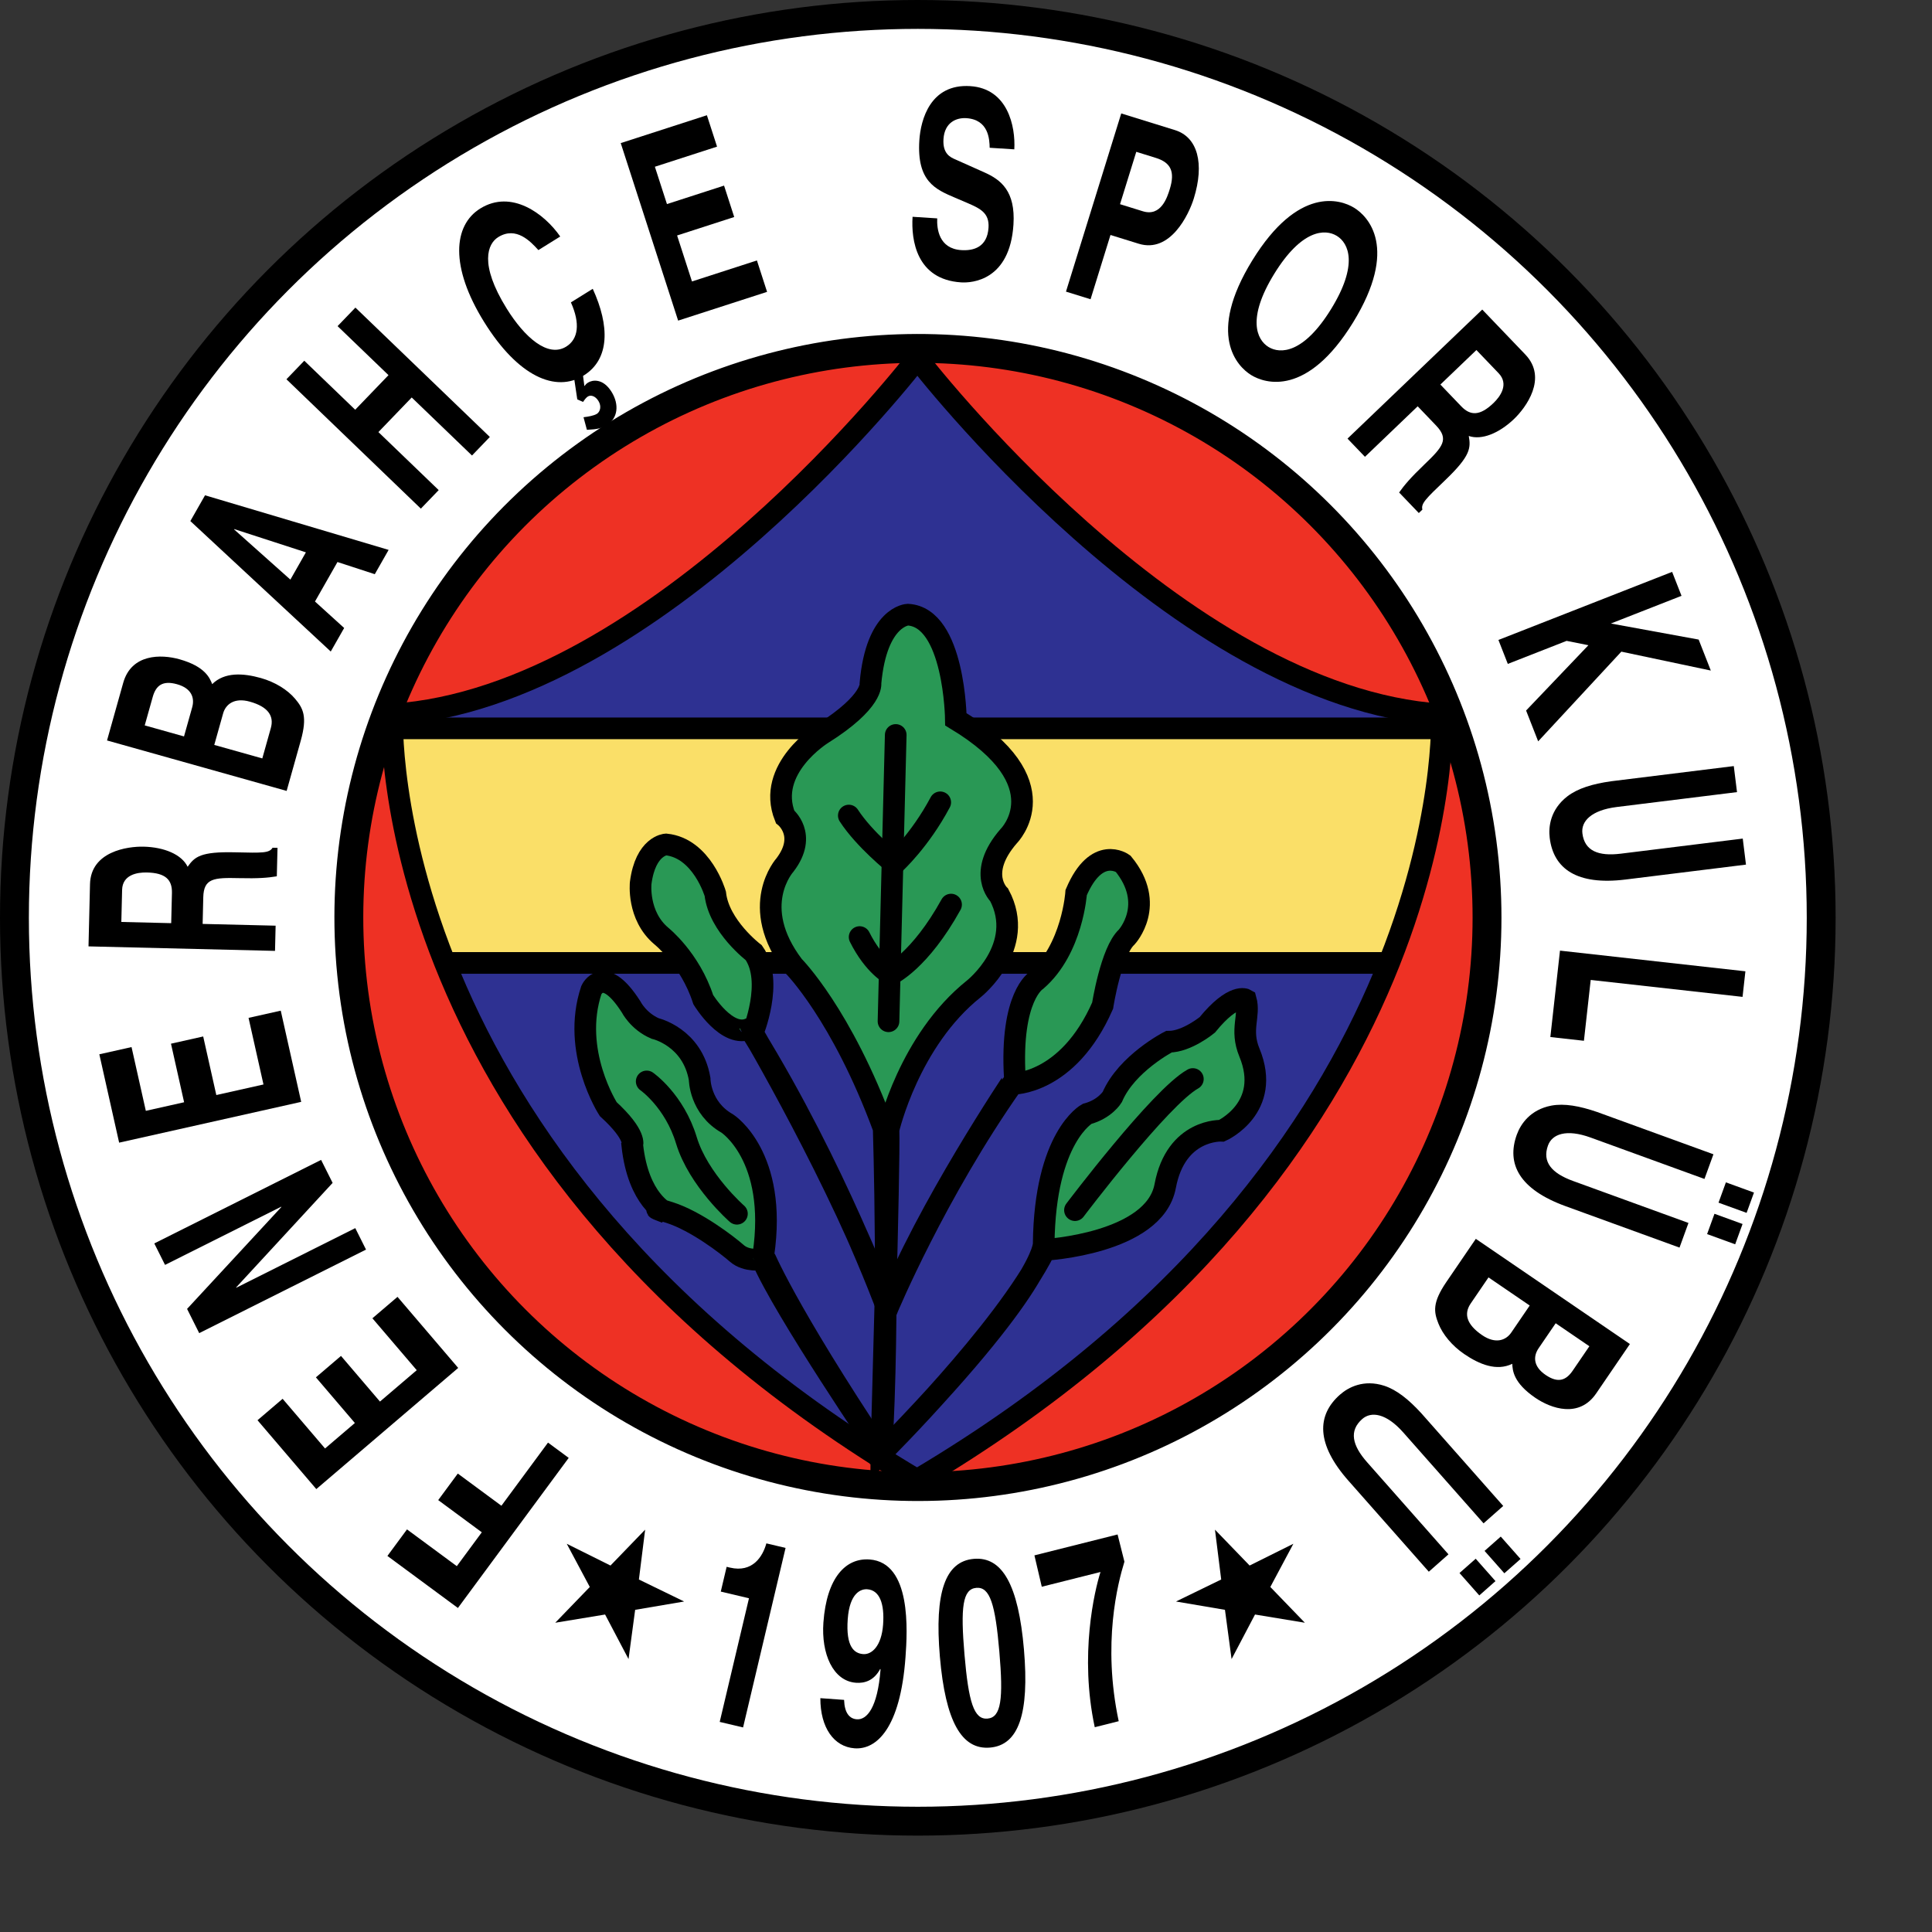 <?xml version="1.0" encoding="UTF-8" standalone="no"?>
<svg
   xmlns:dc="http://purl.org/dc/elements/1.1/"
   xmlns:cc="http://creativecommons.org/ns#"
   xmlns:rdf="http://www.w3.org/1999/02/22-rdf-syntax-ns#"
   xmlns:svg="http://www.w3.org/2000/svg"
   xmlns="http://www.w3.org/2000/svg"
   xmlns:sodipodi="http://sodipodi.sourceforge.net/DTD/sodipodi-0.dtd"
   xmlns:inkscape="http://www.inkscape.org/namespaces/inkscape"
   version="1.1"
   id="Layer_1"
   x="0px"
   y="0px"
   viewBox="0 0 1000 1000"
   xml:space="preserve"
   sodipodi:docname="Fenerbahce  .svg"
   width="1000"
   height="1000"
   inkscape:version="1.0.1 (3bc2e813f5, 2020-09-07)"><rect x="0" y="0" width="1000" height="1000" fill="#333333" stroke="none"/><defs
   id="defs91" /><sodipodi:namedview
   pagecolor="#ffffff"
   bordercolor="#666666"
   borderopacity="1"
   objecttolerance="10"
   gridtolerance="10"
   guidetolerance="10"
   inkscape:pageopacity="0"
   inkscape:pageshadow="2"
   inkscape:window-width="1920"
   inkscape:window-height="1017"
   id="namedview89"
   showgrid="false"
   inkscape:zoom="1.1186869"
   inkscape:cx="306"
   inkscape:cy="396"
   inkscape:window-x="-8"
   inkscape:window-y="-8"
   inkscape:window-maximized="1"
   inkscape:current-layer="Layer_1" />










































<g
   id="g961"
   transform="matrix(2.212,0,0,2.212,7.883,-3.256)"><circle
     style="fill:#ffffff;stroke:#000000;stroke-width:6.756"
     cx="211.2"
     cy="216.236"
     r="211.386"
     id="circle2" /><ellipse
     transform="matrix(0.995,-0.099,0.099,0.995,-20.323,21.916)"
     style="fill:#ee3124;stroke:#000000;stroke-width:6.756"
     cx="211.2"
     cy="216.237"
     rx="133.175"
     ry="133.173"
     id="ellipse4" /><path
     style="fill:#2e3192"
     d="M 210.878,347.692 C 83.645,272.254 88.205,168.663 88.205,168.663 c 61.927,-3.94 122.894,-83.32 122.894,-83.32 0,0 60.802,79.38 122.729,83.32 0,0 4.561,103.591 -122.673,179.029 z"
     id="path6" /><path
     style="fill:#fadf68"
     d="m 323.694,226.652 c 11.542,-33.499 10.416,-54.047 10.416,-54.047 L 88.085,172.323 c 0,0 3.66,39.128 10.416,54.329 z"
     id="path8" /><line
     style="fill:none;stroke:#000000;stroke-width:5.067"
     x1="89.072"
     y1="171.901"
     x2="333.971"
     y2="171.901"
     id="line10" /><line
     style="fill:none;stroke:#000000;stroke-width:5.067"
     x1="99.206"
     y1="226.793"
     x2="322.993"
     y2="226.793"
     id="line12" /><path
     style="fill:none;stroke:#000000;stroke-width:5.067"
     d="M 210.878,347.692 C 83.645,272.254 88.205,168.663 88.205,168.663 c 61.927,-3.94 122.894,-83.32 122.894,-83.32 0,0 60.802,79.38 122.729,83.32 0,0 4.561,103.591 -122.673,179.029 z"
     id="path14" /><path
     d="m 124.667,339.036 4.844,3.575 -25.926,35.124 -16.499,-12.179 4.586,-6.211 11.655,8.602 5.849,-7.925 -10.201,-7.531 4.585,-6.211 10.203,7.531 z"
     id="path16" /><path
     d="m 62.567,328.783 9.927,11.626 6.982,-5.962 -9.12,-10.681 5.872,-5.015 9.119,10.682 8.602,-7.343 -10.371,-12.146 5.871,-5.014 14.203,16.632 -33.2,28.348 -13.759,-16.112 z"
     id="path18" /><path
     d="m 35.054,297.453 -2.515,-5.024 39.032,-19.547 2.696,5.382 -22.57,24.452 0.037,0.072 27.835,-13.94 2.515,5.024 -39.034,19.547 -2.838,-5.669 22.06,-23.838 -0.036,-0.072 z"
     id="path20" /><path
     d="m 27.216,246.483 3.343,14.92 8.958,-2.009 -3.071,-13.704 7.536,-1.69 3.071,13.707 11.036,-2.473 -3.494,-15.586 7.535,-1.687 4.782,21.341 -42.599,9.545 -4.633,-20.675 z"
     id="path22" /><path
     d="m 36.496,217.488 -11.669,-0.282 0.182,-7.503 c 0.083,-3.529 3.504,-4.13 5.814,-4.074 4.316,0.104 5.922,1.667 5.846,4.799 z m 24.293,6.487 0.141,-5.898 -17.079,-0.412 0.149,-6.219 c 0.108,-4.453 2.424,-4.638 8.38,-4.494 4.498,0.108 6.752,-0.078 8.829,-0.429 l 0.162,-6.661 -1.154,-0.026 c -0.762,1.266 -2.342,1.228 -8.723,1.074 -8.146,-0.199 -9.514,1.054 -11.152,3.383 -1.391,-2.884 -5.484,-4.587 -10.286,-4.705 -3.769,-0.09 -12.373,1.107 -12.558,8.77 l -0.351,14.563 z"
     id="path24" /><path
     d="m 46.575,175.781 2.073,-7.379 c 0.586,-2.085 2.577,-3.777 6.264,-2.742 4.273,1.201 5.691,3.351 4.899,6.17 l -1.997,7.109 z m 16.934,10.76 3.3,-11.744 c 1.595,-5.679 0.554,-7.598 -1.342,-9.839 -1.753,-2.076 -4.653,-3.891 -7.99,-4.829 -4.156,-1.168 -8.502,-1.43 -11.388,1.427 -0.555,-1.406 -1.621,-4.122 -7.65,-5.818 -4.333,-1.215 -11.259,-1.287 -13.17,5.513 l -3.787,13.483 z M 30.302,171.21 32.17,164.565 c 0.737,-2.628 2.248,-3.954 5.7,-2.983 3.337,0.937 4.173,3.13 3.533,5.41 l -1.91,6.8 z"
     id="path26" /><path
     d="m 51.205,125.346 0.039,-0.068 16.772,5.439 -3.633,6.381 z m 18.936,16.877 5.261,-9.24 8.734,2.847 3.236,-5.684 -42.959,-12.776 -3.436,6.032 32.854,30.526 3.137,-5.509 z"
     id="path28" /><path
     d="m 84.982,102.577 14.107,13.578 -4.175,4.335 -31.453,-30.271 4.175,-4.338 11.915,11.467 7.792,-8.095 -11.916,-11.468 4.174,-4.336 31.454,30.272 -4.174,4.338 -14.106,-13.578 z"
     id="path30" /><path
     d="m 130.695,89.425 2.011,-1.249 0.472,3.645 c 0.312,-0.41 0.484,-0.589 0.894,-0.842 0.953,-0.595 3.446,-1.069 5.467,2.186 1.862,2.994 1.44,6.19 -1.047,7.738 -1.295,0.805 -2.206,1.014 -4.723,1.145 l -0.792,-2.945 c 1.143,-0.138 2.423,-0.358 3.139,-0.804 0.715,-0.445 1.151,-1.718 0.35,-3.01 -0.739,-1.188 -1.804,-1.457 -2.484,-1.033 -0.376,0.232 -0.792,0.778 -1.107,1.26 l -1.357,-0.587 z m -8.278,-29.431 c -1.79,-1.966 -5.174,-5.663 -9.4,-3.035 -2.454,1.525 -4.526,6.25 1.991,16.732 4.14,6.661 9.602,11.571 13.931,8.88 2.829,-1.759 3.298,-5.415 1.086,-10.339 l 5.113,-3.179 c 3.985,8.691 4.008,16.48 -2.128,20.294 -6.51,4.046 -15.319,0.288 -23.279,-12.518 -8.06,-12.961 -7.226,-22.644 -0.921,-26.562 7.328,-4.555 15.044,1.244 18.719,6.548 z"
     id="path32" /><path
     d="m 164.222,35.784 -14.547,4.705 2.825,8.735 13.363,-4.321 2.376,7.348 -13.364,4.321 3.48,10.761 15.196,-4.916 2.376,7.348 -20.811,6.728 -13.431,-41.536 20.161,-6.52 z"
     id="path34" /><path
     d="m 215.74,52.571 c -0.115,2.429 0.391,7.092 5.638,7.427 2.843,0.181 6.073,-0.648 6.367,-5.26 0.216,-3.398 -1.888,-4.445 -4.862,-5.733 l -3.013,-1.288 c -4.54,-1.935 -8.926,-3.799 -8.314,-13.387 0.31,-4.854 2.577,-13.3 11.908,-12.705 8.811,0.563 10.615,9.453 10.315,14.793 l -5.766,-0.369 c -0.037,-1.951 -0.223,-6.594 -5.469,-6.929 -2.283,-0.145 -5.086,0.955 -5.339,4.898 -0.217,3.4 1.578,4.244 2.752,4.745 l 6.841,3.058 c 3.833,1.706 7.282,4.363 6.782,12.19 -0.836,13.108 -9.719,13.699 -12.243,13.537 -10.492,-0.67 -11.709,-9.947 -11.366,-15.348 z"
     id="path36" /><path
     d="m 258.519,49.252 3.8,-12.253 4.561,1.415 c 3.564,1.105 4.538,3.253 3.277,7.319 -0.577,1.857 -2.017,6.503 -6.311,5.172 z m -2.234,7.202 6.593,2.045 c 7.397,2.295 11.73,-6.802 12.901,-10.577 2.541,-8.187 0.922,-14.355 -4.405,-16.007 l -12.572,-3.899 -12.932,41.695 5.751,1.784 z"
     id="path38" /><path
     d="m 294.593,65.564 c 6.406,-10.408 11.895,-10.599 14.663,-8.893 2.77,1.703 5.071,6.689 -1.336,17.097 -6.406,10.408 -11.895,10.597 -14.663,8.894 -2.769,-1.705 -5.07,-6.691 1.336,-17.098 z m -5.126,-3.156 c -10.74,17.448 -3.504,24.831 -0.258,26.829 3.247,2 13.097,5.134 23.838,-12.314 10.74,-17.448 3.504,-24.832 0.258,-26.829 -3.247,-2 -13.097,-5.134 -23.838,12.314 z"
     id="path40" /><path
     d="m 333.48,91.455 8.43,-8.075 5.193,5.42 c 2.442,2.55 0.455,5.398 -1.213,6.997 -3.118,2.985 -5.358,3.02 -7.524,0.76 z m -21.73,12.65 4.08,4.26 12.337,-11.819 4.304,4.492 c 3.082,3.216 1.58,4.989 -2.724,9.11 -3.249,3.112 -4.707,4.843 -5.922,6.563 l 4.608,4.81 0.835,-0.798 c -0.361,-1.433 0.78,-2.526 5.39,-6.942 5.884,-5.635 5.961,-7.489 5.465,-10.291 3.024,1.047 7.121,-0.653 10.591,-3.975 2.722,-2.607 7.939,-9.553 2.639,-15.089 L 343.276,73.908 Z"
     id="path42" /><path
     d="m 349.258,156.824 -2.196,-5.606 40.644,-15.93 2.197,5.605 -16.529,6.479 20.541,3.757 2.843,7.249 -20.935,-4.424 -19.462,20.99 -2.825,-7.212 14.58,-15.282 -5.101,-1.018 z"
     id="path44" /><path
     d="m 376.809,207.277 c -11.405,1.411 -16.855,-2.525 -17.747,-9.733 -0.326,-2.629 0.158,-6.652 4.126,-9.729 2.463,-1.882 5.889,-2.913 10.224,-3.529 l 28.723,-3.554 0.754,6.092 -28.121,3.48 c -6.033,0.748 -8.404,3.384 -8.057,6.172 0.506,4.102 3.73,5.401 8.98,4.751 l 28.542,-3.531 0.754,6.093 z"
     id="path46" /><path
     d="m 368.655,230.774 -1.587,14.236 -7.856,-0.875 2.255,-20.22 43.386,4.838 -0.666,5.982 z"
     id="path48" /><path
     d="m 398.563,282.891 1.727,-4.754 6.571,2.39 -1.727,4.752 z m -2.673,7.353 1.726,-4.752 6.571,2.39 -1.727,4.752 z m -33.14,-6.54 c -10.8,-3.928 -13.866,-9.91 -11.383,-16.735 0.905,-2.489 3.163,-5.854 8.096,-6.791 3.05,-0.557 6.569,0.082 10.711,1.502 l 27.199,9.889 -2.098,5.77 -26.627,-9.679 c -5.715,-2.079 -9.023,-0.805 -9.984,1.835 -1.411,3.884 0.87,6.506 5.841,8.315 l 27.026,9.827 -2.096,5.769 z"
     id="path50" /><path
     d="m 354.383,306.96 -4.322,6.332 c -1.221,1.79 -3.647,2.757 -6.813,0.598 -3.665,-2.504 -4.322,-4.993 -2.671,-7.413 l 4.163,-6.098 z m -12.612,-15.605 -6.878,10.076 c -3.326,4.872 -2.952,7.021 -1.872,9.751 0.999,2.528 3.167,5.174 6.03,7.128 3.564,2.435 7.6,4.073 11.249,2.286 0.074,1.509 0.217,4.426 5.389,7.956 3.718,2.536 10.26,4.816 14.241,-1.016 l 7.896,-11.567 z m 26.572,25.135 -3.893,5.7 c -1.537,2.255 -3.393,3.03 -6.355,1.008 -2.861,-1.954 -2.954,-4.302 -1.619,-6.256 l 3.983,-5.834 z"
     id="path52" /><path
     d="m 343.819,364.373 3.789,-3.349 4.629,5.241 -3.79,3.347 z m -5.865,5.18 3.79,-3.347 4.628,5.239 -3.788,3.349 z m -25.981,-21.589 c -7.607,-8.611 -7.44,-15.331 -1.998,-20.14 1.986,-1.753 5.577,-3.629 10.36,-2.093 2.944,0.968 5.729,3.213 8.688,6.439 l 19.163,21.691 -4.602,4.064 -18.761,-21.234 c -4.024,-4.555 -7.541,-5.02 -9.646,-3.16 -3.097,2.736 -2.348,6.131 1.155,10.096 l 19.04,21.553 -4.6,4.065 z"
     id="path54" /><path
     d="m 166.466,368.101 0.782,0.184 c 5.271,1.247 7.656,-2.562 8.516,-5.67 l 4.491,1.063 -9.943,42.008 -5.467,-1.294 6.849,-28.932 -6.599,-1.562 z"
     id="path56" /><path
     d="m 194.802,380.339 c 0.447,-6.186 3.127,-7.09 4.567,-6.985 2.884,0.207 4.064,3.342 3.709,8.253 -0.367,5.095 -2.682,7.061 -4.643,6.919 -2.122,-0.153 -4.102,-1.699 -3.633,-8.187 z m -6.407,18.496 c -0.014,6.888 3.163,11.384 8.004,11.733 5.123,0.369 10.716,-4.651 11.921,-21.327 0.438,-6.065 1.438,-22.147 -8.408,-22.858 -5.563,-0.402 -10.041,4.213 -10.803,14.765 -0.52,7.216 2.191,13.69 7.633,14.085 1.921,0.139 4.175,-0.431 5.665,-3.249 l 0.073,0.127 c -0.693,9.033 -3.229,11.838 -5.551,11.669 -1.721,-0.123 -2.87,-1.487 -2.975,-4.481 l 0.002,-0.061 z"
     id="path58" /><path
     d="m 222.122,388.638 c -0.952,-11.086 -0.433,-15.341 2.767,-15.616 3.198,-0.274 4.437,3.83 5.389,14.916 0.951,11.086 0.437,15.403 -2.762,15.677 -3.199,0.275 -4.442,-3.89 -5.394,-14.977 z m -5.758,0.495 c 1.296,15.083 5.058,21.839 11.735,21.267 6.676,-0.574 9.231,-7.872 7.936,-22.956 -1.296,-15.084 -5.052,-21.779 -11.73,-21.207 -6.676,0.574 -9.235,7.81 -7.941,22.896 z"
     id="path60" /><path
     d="m 259.546,366.901 c -1.549,5.027 -5.21,19.113 -1.337,37.324 l -5.605,1.408 c -3.625,-16.895 -0.044,-31.962 1.343,-36.322 l -13.739,3.452 -1.721,-7.341 19.459,-4.891 z"
     id="path62" /><path
     d="m 139.287,367.801 8.11,-8.397 -1.46,11.665 10.582,5.147 -11.46,1.949 -1.549,11.522 -5.484,-10.425 -11.664,1.923 8.082,-8.368 -5.393,-10.11 z"
     id="path64" /><path
     d="m 299.081,362.707 -5.394,10.11 8.081,8.368 -11.663,-1.923 -5.484,10.425 -1.549,-11.522 -11.46,-1.949 10.58,-5.147 -1.459,-11.665 8.11,8.397 z"
     id="path66" /><path
     style="fill:#299855;stroke:#000000;stroke-width:5.067"
     d="m 202.655,341.501 c 0,0 28.712,-28.431 38.282,-47.572 0,0 25.616,-1.407 28.149,-14.919 2.534,-13.511 13.23,-12.949 13.23,-12.949 0,0 11.822,-5.349 6.476,-18.297 -2.242,-5.425 0.211,-8.621 -0.845,-12.387 0,0 -2.815,-1.688 -9.009,5.911 0,0 -4.785,3.942 -9.007,3.942 v 0 c 0,0 -9.851,5.067 -13.23,12.948 0,0 -1.688,2.815 -5.911,3.942 0,0 -9.853,5.347 -10.134,30.401 0,0 0.562,9.57 -38.001,48.98 z"
     id="path68" /><path
     style="fill:none;stroke:#000000;stroke-width:5.067;stroke-linecap:round"
     d="m 247.974,284.639 c 0,0 19.985,-26.46 27.586,-30.683"
     id="path70" /><path
     style="fill:#299855;stroke:#000000;stroke-width:5.067"
     d="m 202.655,341.501 c 0,0 -22.801,-33.498 -27.868,-45.321 0,0 -3.66,0.565 -5.911,-1.407 -2.253,-1.971 -9.571,-7.6 -15.765,-9.571 -6.191,-1.969 -0.844,0 -0.844,0 0,0 -6.475,-2.813 -7.881,-15.763 0,0 1.125,-2.251 -5.63,-8.444 0,0 -8.725,-13.512 -3.941,-27.868 0,0 2.816,-6.193 9.29,3.941 0,0 1.689,3.377 5.629,5.067 0,0 8.726,1.971 10.415,11.822 0,0 0,6.756 6.474,10.416 0,0 11.823,7.6 8.444,30.683 -0.001,-0.002 5.066,12.666 27.588,46.445 z"
     id="path72" /><path
     style="fill:none;stroke:#000000;stroke-width:5.067;stroke-linecap:round"
     d="m 168.875,285.483 c 0,0 -9.009,-7.882 -11.823,-17.171 -2.815,-9.289 -9.29,-13.792 -9.29,-13.792"
     id="path74" /><path
     style="fill:#299855;stroke:#000000;stroke-width:5.067"
     d="m 202.655,341.501 c 0,0 1.969,-67.84 1.688,-75.722 0,0 4.785,-20.83 19.986,-32.935 0,0 12.385,-9.851 5.911,-21.956 0,0 -5.349,-5.067 2.251,-13.792 0,0 12.388,-12.387 -12.384,-27.306 0,0 -0.282,-23.927 -11.261,-24.49 0,0 -7.318,0.282 -8.725,16.045 0,0 0.844,4.223 -11.26,11.823 0,0 -13.23,8.162 -8.727,19.422 0,0 5.35,4.222 0,11.26 0,0 -8.724,9.571 1.971,23.646 0,0 11.261,11.258 21.113,38.001 -10e-4,10e-4 1.406,44.194 -0.563,76.004 z"
     id="path76" /><line
     style="fill:none;stroke:#000000;stroke-width:5.067;stroke-linecap:round"
     x1="204.343"
     y1="240.444"
     x2="206.032"
     y2="173.45"
     id="line78" /><path
     style="fill:none;stroke:#000000;stroke-width:5.067;stroke-linecap:round"
     d="m 216.446,189.213 c -4.784,9.007 -10.695,14.355 -10.695,14.355 0,0 -7.038,-5.629 -10.696,-11.26"
     id="path80" /><path
     style="fill:none;stroke:#000000;stroke-width:5.067;stroke-linecap:round"
     d="m 218.979,213.141 c -7.318,13.23 -14.074,16.326 -14.074,16.326 0,0 -3.94,-1.969 -7.318,-8.726"
     id="path82" /><path
     style="fill:#299855;stroke:#000000;stroke-width:5.067"
     d="m 204.061,307.722 c 0,0 11.26,-27.023 29.274,-52.639 0,0 12.949,0.282 21.112,-18.297 0,0 1.971,-12.667 5.631,-16.045 0,0 7.036,-7.6 -0.845,-17.172 0,0 -6.193,-4.504 -10.978,6.756 0,0 -0.844,13.23 -9.29,20.549 0,0 -6.193,3.658 -5.066,22.801 0.001,10e-4 -20.831,30.964 -29.838,54.047 z"
     id="path84" /><path
     style="fill:#299855;stroke:#000000;stroke-width:5.067"
     d="m 204.061,307.722 c 0,0 -12.105,-32.934 -31.527,-64.462 0,0 5.067,-12.105 0.282,-18.86 0,0 -8.163,-6.191 -9.007,-13.792 0,0 -3.098,-10.698 -11.542,-11.542 0,0 -4.786,0.283 -5.911,9.009 0,0 -0.845,7.6 4.786,12.385 0,0 6.755,5.349 9.851,14.918 0,0 5.629,9.29 10.979,6.756 0,-10e-4 21.393,36.312 32.089,65.588 z"
     id="path86" /></g>
</svg>
